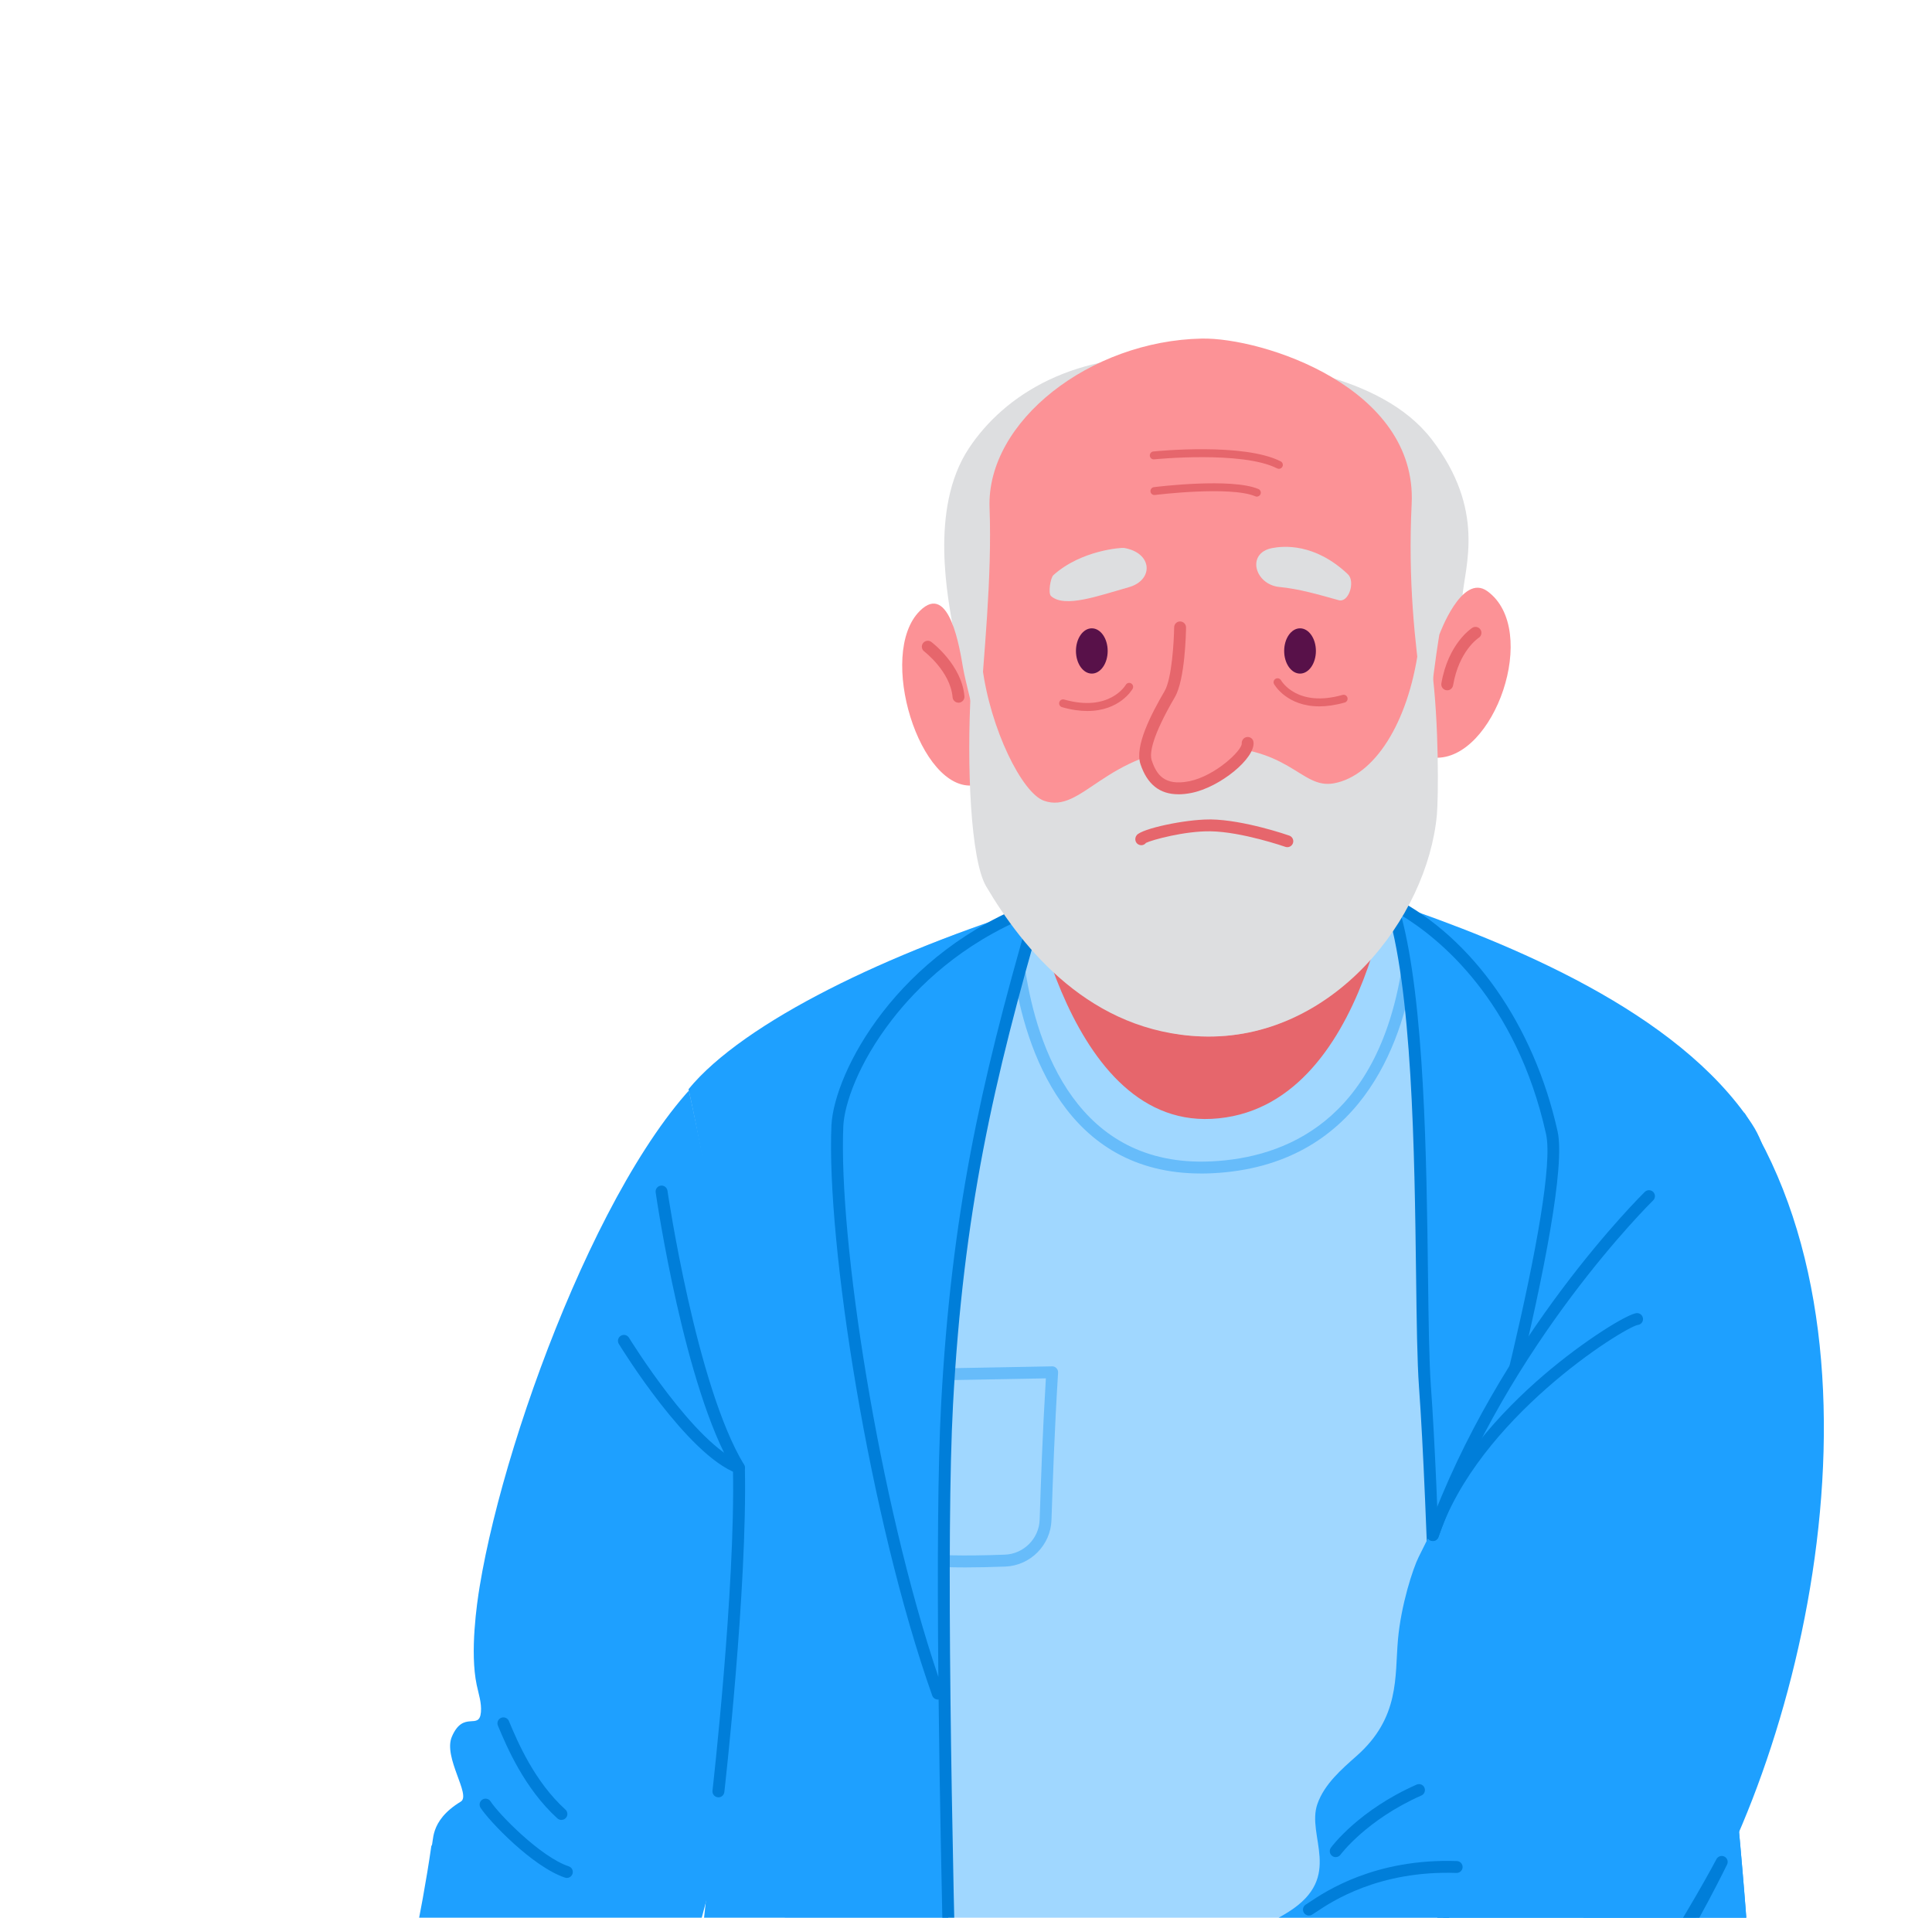 <svg width="679" height="674" viewBox="0 0 679 674" fill="none" xmlns="http://www.w3.org/2000/svg">
<g clip-path="url(#clip0_59_6299)">
<path d="M255.312 371.297C216.992 397.764 177.864 500.981 168.573 557.631C167.612 563.498 165.087 580.614 167.535 592.195C168.214 595.423 169.303 598.498 169.021 601.752C168.47 608.349 162.882 600.893 158.807 610.386C155.667 617.701 165.689 630.935 161.947 633.202C150.451 640.172 152.694 647.756 151.591 648.819C144.543 697.961 128.228 749.692 129.381 780.066C129.522 783.641 133.88 790.187 133.559 793.069C132.636 801.422 135.046 807.315 135.418 807.93C141.518 814.374 165.151 823.713 165.151 823.713C165.151 823.713 178.851 821.625 191.629 804.215C193.91 801.102 195.615 797.579 198.127 793.531C209.725 774.942 225.643 744.273 239.382 699.268C251.083 660.925 273.408 574.349 273.857 517.238C273.908 510.192 278.381 412.817 255.312 371.297Z" fill="#1EA0FF"/>
<path d="M427.983 306.5C385.703 304.616 270.999 347.251 241.996 382.84C247.93 409.204 271.127 526.219 271.96 562.64C274.6 677.311 275.036 712.451 292.62 737.06C325.98 783.743 528.731 768.204 547.545 731.782C586.134 657.057 567.5 530.447 574.548 514.01C581.597 497.561 620.417 398.059 613.138 391.256C559.079 340.743 480.888 308.857 428.009 306.513L427.983 306.5Z" fill="#A0D7FF"/>
<path d="M359.917 301.722C359.917 301.722 372.874 395.869 425.766 393.243C481.978 390.463 490.359 297.609 490.359 297.609L359.917 301.722Z" fill="#E6666C"/>
<path d="M422.088 412.446C374.502 412.446 360.443 368.748 356.303 342.204C356.124 341.063 356.905 340 358.046 339.821C359.174 339.641 360.25 340.423 360.43 341.563C364.467 367.454 378.372 410.537 425.882 408.18C451.552 406.911 483.964 394.152 492.602 340.602C492.782 339.462 493.858 338.681 494.999 338.873C496.139 339.052 496.908 340.128 496.729 341.268C492.628 366.711 477.992 409.781 426.087 412.356C424.728 412.42 423.395 412.458 422.088 412.458V412.446Z" fill="#67BCFA"/>
<path d="M339.168 550.893C318.111 550.893 315.112 548.331 314.176 545.832C310.37 535.686 312.562 512.473 314.497 492.001C314.779 488.965 315.061 485.98 315.317 483.098C315.407 482.034 316.291 481.214 317.355 481.189L369.734 480.228C370.324 480.177 370.875 480.446 371.285 480.868C371.682 481.291 371.9 481.855 371.862 482.444C370.567 503.416 370.029 519.788 369.542 534.251C369.247 543.078 362.109 550.265 353.291 550.598C347.844 550.803 343.166 550.893 339.155 550.893H339.168ZM319.328 485.327C319.123 487.633 318.893 489.99 318.675 492.385C316.778 512.422 314.638 535.123 318.098 544.359C318.483 544.833 322.225 547.575 353.15 546.409C359.789 546.166 365.172 540.759 365.389 534.11C365.851 520.147 366.364 504.402 367.568 484.443L319.328 485.327Z" fill="#67BCFA"/>
<path d="M615.765 395.1C589.582 355.386 530.512 331.494 488.937 317.325C502.176 357.731 498.498 455.542 500.779 487.287C507.418 579.32 511.121 912.788 511.121 912.788C560.784 905.754 594.26 875.277 601.667 860.942C640.257 786.216 594.618 540.849 601.667 524.413C608.716 507.964 636.066 425.897 615.765 395.113V395.1Z" fill="#1EA0FF"/>
<path d="M607.896 726.351C611.1 722.187 613.766 717.703 616.227 713.104C614.137 669.906 609.575 625.939 605.961 591.234C590.53 627.31 569.794 660.631 542.739 689.724C532.371 700.883 520.772 711.58 508.187 720.688C508.661 745.58 509.084 769.946 509.456 792.493C520.593 788.304 536.241 783.641 546.481 779.951C589.851 759.928 585.506 755.483 616.342 715.474C616.342 715.474 616.342 715.461 616.342 715.449L607.909 726.364L607.896 726.351Z" fill="#1EA0FF"/>
<path d="M511.135 914.863C509.994 914.863 509.058 913.94 509.046 912.8C509.02 910.276 506.88 720.739 502.996 588.967C502.689 588.992 502.368 588.928 502.061 588.8C500.997 588.339 500.51 587.122 500.959 586.059C501.407 585.021 502.01 583.356 502.766 581.152C501.574 541.836 500.215 508.31 498.703 487.428C498.062 478.537 497.883 464.445 497.678 448.137C497.139 405.387 496.409 346.828 486.951 317.966C486.681 317.158 486.938 316.274 487.579 315.724C488.219 315.173 489.129 315.07 489.886 315.455C517.62 329.623 539.125 360.357 547.417 397.662C552.787 421.836 517.658 549.791 506.957 581.754C510.968 713.796 513.185 910.187 513.211 912.749C513.224 913.902 512.301 914.85 511.147 914.863H511.122H511.135ZM492.41 321.655C500.664 352.414 501.356 407.373 501.869 448.086C502.074 464.33 502.253 478.358 502.881 487.12C504.24 505.901 505.47 534.918 506.572 569.161C519.709 526.014 547.955 419.287 543.354 398.559C532.858 351.338 505.547 329.598 492.41 321.642V321.655Z" fill="#007ED9"/>
<path d="M364.8 318.529C313.1 334.376 261.348 359.101 241.996 382.827C247.93 409.192 262.694 492.296 260.951 528.679C255.825 635.868 224.489 818.307 238.997 859.174C246.251 879.62 298.566 909.802 340.526 911.891C340.526 911.891 327.864 585.79 332.862 493.539C336.374 428.511 346.101 382.789 364.8 318.529Z" fill="#1EA0FF"/>
<path d="M340.526 913.991C339.411 913.991 338.488 913.107 338.437 911.98C338.348 909.533 331.311 727.081 329.876 597.319C328.928 597.434 327.979 596.884 327.633 595.948C305.474 533.342 290.39 436.786 292.21 395.484C293.196 376.793 315.279 334.478 364.082 316.582C364.813 316.313 365.659 316.479 366.223 317.017C366.799 317.555 367.017 318.375 366.799 319.131C348.934 380.508 338.565 426.499 334.938 493.679C330.017 584.777 342.487 908.572 342.615 911.839C342.654 912.992 341.757 913.966 340.603 914.004C340.578 914.004 340.552 914.004 340.526 914.004V913.991ZM361.622 322.001C337.707 331.724 322.366 346.956 313.561 358.307C301.514 373.846 296.785 388.143 296.388 395.676C294.632 435.467 308.768 527.18 329.786 589.376C329.402 549.317 329.607 514.92 330.76 493.436C334.336 427.344 344.384 381.674 361.609 322.001H361.622Z" fill="#007ED9"/>
<path d="M342.782 263.341C342.782 263.341 336.412 230.02 334.938 220.732C333.477 211.444 326.339 178.969 340.513 157.562C352.919 138.806 377.872 122.857 416 125.714C445.336 126.201 485.387 131.363 503.098 154.333C522.271 179.199 514.876 198.825 513.902 210.061C512.928 221.296 503.201 247.904 501.125 251.504C479.402 289.027 342.769 263.341 342.769 263.341H342.782Z" fill="#DDDEE0"/>
<path d="M505.841 223.114C505.841 223.114 513.723 201.22 522.746 207.792C541.393 221.359 525.104 267.375 504.278 266.299C498.716 266.005 505.841 223.114 505.841 223.114Z" fill="#FC9296"/>
<path d="M338.437 234.606C337.373 228.444 333.734 204.308 323.276 214.71C308.076 229.827 323.276 278.637 342.397 275.998C349.779 274.986 340.219 244.854 338.437 234.606Z" fill="#FC9296"/>
<path d="M347.78 178.43C349.587 227.995 336.066 284.786 349.1 306.936C362.134 329.086 383.319 362.881 422.28 364.264C468.431 365.917 500.728 322.091 504.034 285.849C505.931 264.929 493.487 230.954 496.127 177.11C498.126 136.039 443.619 118.59 422.344 119C383.166 119.769 346.678 148.094 347.78 178.417V178.43Z" fill="#FC9296"/>
<path d="M456.897 236.745C459.975 236.745 462.472 233.183 462.472 228.79C462.472 224.396 459.975 220.834 456.897 220.834C453.818 220.834 451.322 224.396 451.322 228.79C451.322 233.183 453.818 236.745 456.897 236.745Z" fill="#581149"/>
<path d="M383.717 236.745C386.796 236.745 389.292 233.183 389.292 228.79C389.292 224.396 386.796 220.834 383.717 220.834C380.638 220.834 378.142 224.396 378.142 228.79C378.142 233.183 380.638 236.745 383.717 236.745Z" fill="#581149"/>
<path d="M370.195 202.156C380.09 193.265 394.29 192.458 394.969 192.573C405.132 194.251 405.568 203.898 396.686 206.396C386.011 209.406 374.143 213.801 369.375 209.483C368.299 208.51 369.183 203.104 370.195 202.156Z" fill="#DDDEE0"/>
<path d="M449.72 206.319C440.941 205.461 437.954 194.443 447.015 192.65C450.899 191.881 462.01 190.754 473.711 201.822C476.403 204.372 474.032 211.943 470.482 210.944C463.382 208.958 456.551 206.972 449.72 206.306V206.319Z" fill="#DDDEE0"/>
<path d="M441.722 174.548C441.543 174.548 441.363 174.51 441.184 174.433C432.341 170.705 406.158 173.933 405.888 173.972C405.119 174.061 404.427 173.523 404.338 172.767C404.248 171.999 404.786 171.307 405.542 171.217C406.645 171.076 432.738 167.861 442.261 171.871C442.965 172.165 443.299 172.985 443.004 173.69C442.773 174.228 442.26 174.548 441.722 174.548Z" fill="#E6666C"/>
<path d="M463.676 248.262C452.347 248.262 448.002 240.844 447.784 240.46C447.4 239.794 447.644 238.935 448.31 238.564C448.976 238.192 449.822 238.423 450.207 239.089C450.437 239.486 456 248.736 471.84 244.239C472.584 244.034 473.353 244.457 473.558 245.2C473.763 245.943 473.34 246.712 472.596 246.917C469.239 247.865 466.265 248.262 463.676 248.262Z" fill="#E6666C"/>
<path d="M382.166 249.888C379.564 249.888 376.604 249.504 373.246 248.543C372.503 248.338 372.08 247.557 372.285 246.827C372.49 246.084 373.259 245.661 374.002 245.866C389.958 250.388 395.584 240.818 395.636 240.716C396.02 240.05 396.866 239.806 397.532 240.191C398.199 240.575 398.442 241.421 398.058 242.087C397.84 242.471 393.483 249.888 382.166 249.888Z" fill="#E6666C"/>
<path d="M449.463 164.774C449.245 164.774 449.04 164.723 448.835 164.62C436.57 158.381 405.94 161.405 405.632 161.443C404.863 161.533 404.184 160.969 404.107 160.2C404.03 159.432 404.581 158.753 405.35 158.676C406.645 158.548 437.108 155.537 450.091 162.148C450.783 162.494 451.052 163.339 450.706 164.018C450.463 164.505 449.976 164.774 449.463 164.774Z" fill="#E6666C"/>
<path d="M503.15 234.439C503.15 234.439 499.382 221.859 498.536 227.982C494.883 254.283 482.977 272.654 468.88 275.293C456.704 277.573 453.539 260.97 420.973 262.546C388.151 264.135 380.423 286.182 366.915 281.442C359.212 278.739 348.037 256.192 345.243 234.426C344.666 229.955 341.231 241.908 341.231 241.908C339.668 269.426 341.154 302.298 346.575 311.509C359.609 333.659 383.332 362.868 422.293 364.264C468.444 365.917 501.689 322.565 504.995 286.323C505.508 280.661 505.803 254.206 503.175 234.439H503.15ZM426.5 290.5C403.738 289.565 395.093 293.935 404.5 293C409.139 292.539 415.462 291.23 422.524 291.089C445.285 290.628 448.745 292.604 452 294C458.985 296.985 454.875 291.666 426.5 290.5Z" fill="#DDDEE0"/>
<path d="M411.579 220.975C411.579 220.975 414.514 238.077 411.092 243.945C407.67 249.812 400.826 262.021 402.787 267.888C404.748 273.755 408.541 278.585 418.32 276.625C428.099 274.665 438.954 264.954 438.467 261.047L411.579 220.975Z" fill="#FC9296"/>
<path d="M414.155 279.161C407.567 279.161 403.184 275.664 400.813 268.554C398.699 262.213 404.645 250.875 409.298 242.894C411.874 238.474 412.591 225.215 412.655 220.488C412.668 219.335 413.604 218.387 414.77 218.425C415.923 218.438 416.846 219.386 416.833 220.539C416.808 222.396 416.5 238.845 412.912 245.008C404.735 259.023 403.979 264.826 404.773 267.234C406.388 272.09 409.105 276.343 417.923 274.588C427.125 272.743 436.57 263.673 436.404 261.316C436.327 260.188 437.147 259.151 438.275 259.035C439.403 258.92 440.402 259.676 440.543 260.803C441.248 266.479 428.816 276.676 418.73 278.687C417.103 279.008 415.577 279.174 414.155 279.174V279.161Z" fill="#E6666C"/>
<path d="M613.125 391.244C568.384 400.904 519.606 505.389 498.587 547.242C496.639 551.124 492.372 563.986 491.295 576.49C490.18 589.339 492 603.649 476.864 617.074C471.584 621.763 465.483 626.977 463.01 634.01C459.011 645.348 472.34 659.542 453 671.866C450.732 673.314 448.399 674.57 446.08 675.735C440.543 678.528 435.929 682.858 432.777 688.2C414.578 718.985 393.829 750.641 376.411 772.163C374.451 774.584 371.887 783.449 370.144 785.396C363.288 793.032 358.341 796.798 358.418 797.464C369.568 802.576 384.088 829.62 384.088 829.62C384.088 829.62 387.356 827.288 397.673 824.739C401.262 823.855 414.283 827.25 418.922 826.135C461.075 816.04 519.593 776.16 584.186 691.813C629.709 632.371 669.823 480.856 613.125 391.231V391.244Z" fill="#1EA0FF"/>
<path d="M252.492 631.692C252.416 631.692 252.339 631.692 252.249 631.679C251.095 631.551 250.275 630.513 250.403 629.36C250.48 628.656 258.439 558.58 257.606 516.432C240.573 487.8 230.846 421.888 230.436 419.083C230.269 417.942 231.064 416.879 232.205 416.712C233.345 416.546 234.409 417.34 234.576 418.48C234.678 419.159 244.7 487.108 261.476 514.754C261.669 515.062 261.771 515.42 261.784 515.792C262.707 558.17 254.658 629.13 254.569 629.847C254.44 630.91 253.543 631.705 252.492 631.705V631.692Z" fill="#007ED9"/>
<path d="M460.024 673.25C459.319 673.25 458.627 672.891 458.229 672.238C457.64 671.251 457.96 669.97 458.947 669.368C459.255 669.176 459.69 668.894 460.229 668.535C465.932 664.73 483.272 653.137 512.006 654.097C513.159 654.136 514.069 655.097 514.031 656.25C513.992 657.403 513.031 658.299 511.878 658.274C484.477 657.351 467.982 668.382 462.561 672.007C461.946 672.417 461.459 672.75 461.1 672.955C460.767 673.16 460.395 673.25 460.024 673.25Z" fill="#007ED9"/>
<path d="M469.431 652.714C468.995 652.714 468.572 652.586 468.2 652.304C467.265 651.625 467.073 650.318 467.752 649.383C468.149 648.845 477.607 636.175 497.857 627.233C498.921 626.772 500.151 627.233 500.612 628.296C501.074 629.347 500.612 630.589 499.549 631.051C480.312 639.544 471.212 651.727 471.122 651.856C470.712 652.419 470.084 652.714 469.431 652.714Z" fill="#007ED9"/>
<path d="M503.573 541.605C503.342 541.605 503.099 541.567 502.868 541.477C501.779 541.093 501.215 539.889 501.612 538.8C526.578 469.493 577.56 419.402 578.073 418.903C578.906 418.096 580.226 418.121 581.033 418.941C581.841 419.774 581.815 421.093 580.995 421.9C580.495 422.387 530.179 471.85 505.546 540.222C505.239 541.067 504.431 541.605 503.586 541.605H503.573Z" fill="#007ED9"/>
<path d="M259.695 517.93C259.452 517.93 259.208 517.892 258.965 517.802C241.535 511.358 218.466 473.951 217.492 472.349C216.889 471.363 217.197 470.082 218.184 469.48C219.171 468.878 220.452 469.185 221.055 470.172C221.285 470.543 244.329 507.938 260.413 513.882C261.49 514.279 262.053 515.484 261.643 516.573C261.336 517.418 260.528 517.943 259.682 517.943L259.695 517.93Z" fill="#007ED9"/>
<path d="M197.306 639.646C196.806 639.646 196.307 639.467 195.897 639.108C184.272 628.539 178.108 613.909 175.147 606.876L174.993 606.505C174.545 605.441 175.045 604.212 176.108 603.763C177.172 603.315 178.403 603.814 178.851 604.878L179.005 605.249C181.85 612.001 187.758 626.067 198.716 636.008C199.575 636.79 199.639 638.109 198.857 638.955C198.447 639.403 197.883 639.634 197.306 639.634V639.646Z" fill="#007ED9"/>
<path d="M199.229 660.016C199.011 660.016 198.793 659.978 198.562 659.914C187.156 656.109 171.879 640.019 168.893 635.381C168.265 634.407 168.547 633.113 169.521 632.499C170.495 631.871 171.79 632.153 172.405 633.126C175.288 637.597 189.988 652.663 199.882 655.955C200.972 656.314 201.574 657.505 201.202 658.594C200.908 659.465 200.1 660.029 199.216 660.029L199.229 660.016Z" fill="#007ED9"/>
<path d="M528.667 756.841C527.988 756.841 527.308 756.507 526.911 755.893C526.283 754.919 526.565 753.625 527.526 752.997C562.168 730.591 602.847 654.277 603.218 653.482C603.718 652.445 604.974 652.009 606.012 652.509C607.05 653.008 607.486 654.264 606.986 655.302C606.884 655.507 597.195 675.517 583.276 698.064C564.501 728.49 544.79 746.797 529.795 756.507C529.449 756.738 529.051 756.841 528.667 756.841Z" fill="#007ED9"/>
<path d="M425.016 288.013C416.352 288.013 401.357 291.228 399.512 293.521C399.063 294.085 398.897 294.79 399.063 295.456C399.332 296.583 400.46 297.262 401.575 297.006C402.062 296.891 402.46 296.622 402.742 296.25C404.895 295.174 416.493 292.023 425.452 292.176C436.486 292.343 451.584 297.583 451.738 297.634C452.827 298.018 454.019 297.442 454.403 296.353C454.788 295.264 454.211 294.072 453.122 293.688C452.481 293.457 437.217 288.179 425.516 288C425.349 288 425.183 288 425.016 288V288.013Z" fill="#E6666C"/>
<path d="M508.635 242.612C508.52 242.612 508.404 242.612 508.276 242.586C507.135 242.394 506.379 241.305 506.572 240.178C508.968 226.188 517.094 220.872 517.44 220.654C518.414 220.039 519.708 220.321 520.323 221.295C520.938 222.268 520.657 223.562 519.682 224.177C519.413 224.356 512.749 228.827 510.686 240.883C510.506 241.895 509.622 242.625 508.622 242.625L508.635 242.612Z" fill="#E6666C"/>
<path d="M336.861 246.967C335.784 246.967 334.874 246.148 334.785 245.059C334.003 235.989 324.903 229.032 324.814 228.955C323.891 228.264 323.712 226.944 324.404 226.034C325.096 225.112 326.416 224.933 327.326 225.625C327.761 225.958 338.014 233.798 338.95 244.7C339.052 245.853 338.194 246.865 337.04 246.967C336.976 246.967 336.925 246.967 336.861 246.967Z" fill="#E6666C"/>
<path d="M503.573 541.605C503.355 541.605 503.137 541.567 502.906 541.503C501.817 541.144 501.215 539.953 501.586 538.864C509.443 515.305 528.052 495.768 542.277 483.521C556.875 470.966 572.395 461.512 575.343 461.512C576.496 461.512 577.432 462.447 577.432 463.6C577.432 464.753 576.586 465.598 575.51 465.688C570.05 466.995 519.439 498.548 505.559 540.183C505.265 541.054 504.457 541.618 503.573 541.618V541.605Z" fill="#007ED9"/>
</g>
<defs>
<clipPath id="clip0_59_6299">
<rect width="679" height="674" fill="white"/>
</clipPath>
</defs>
</svg>
